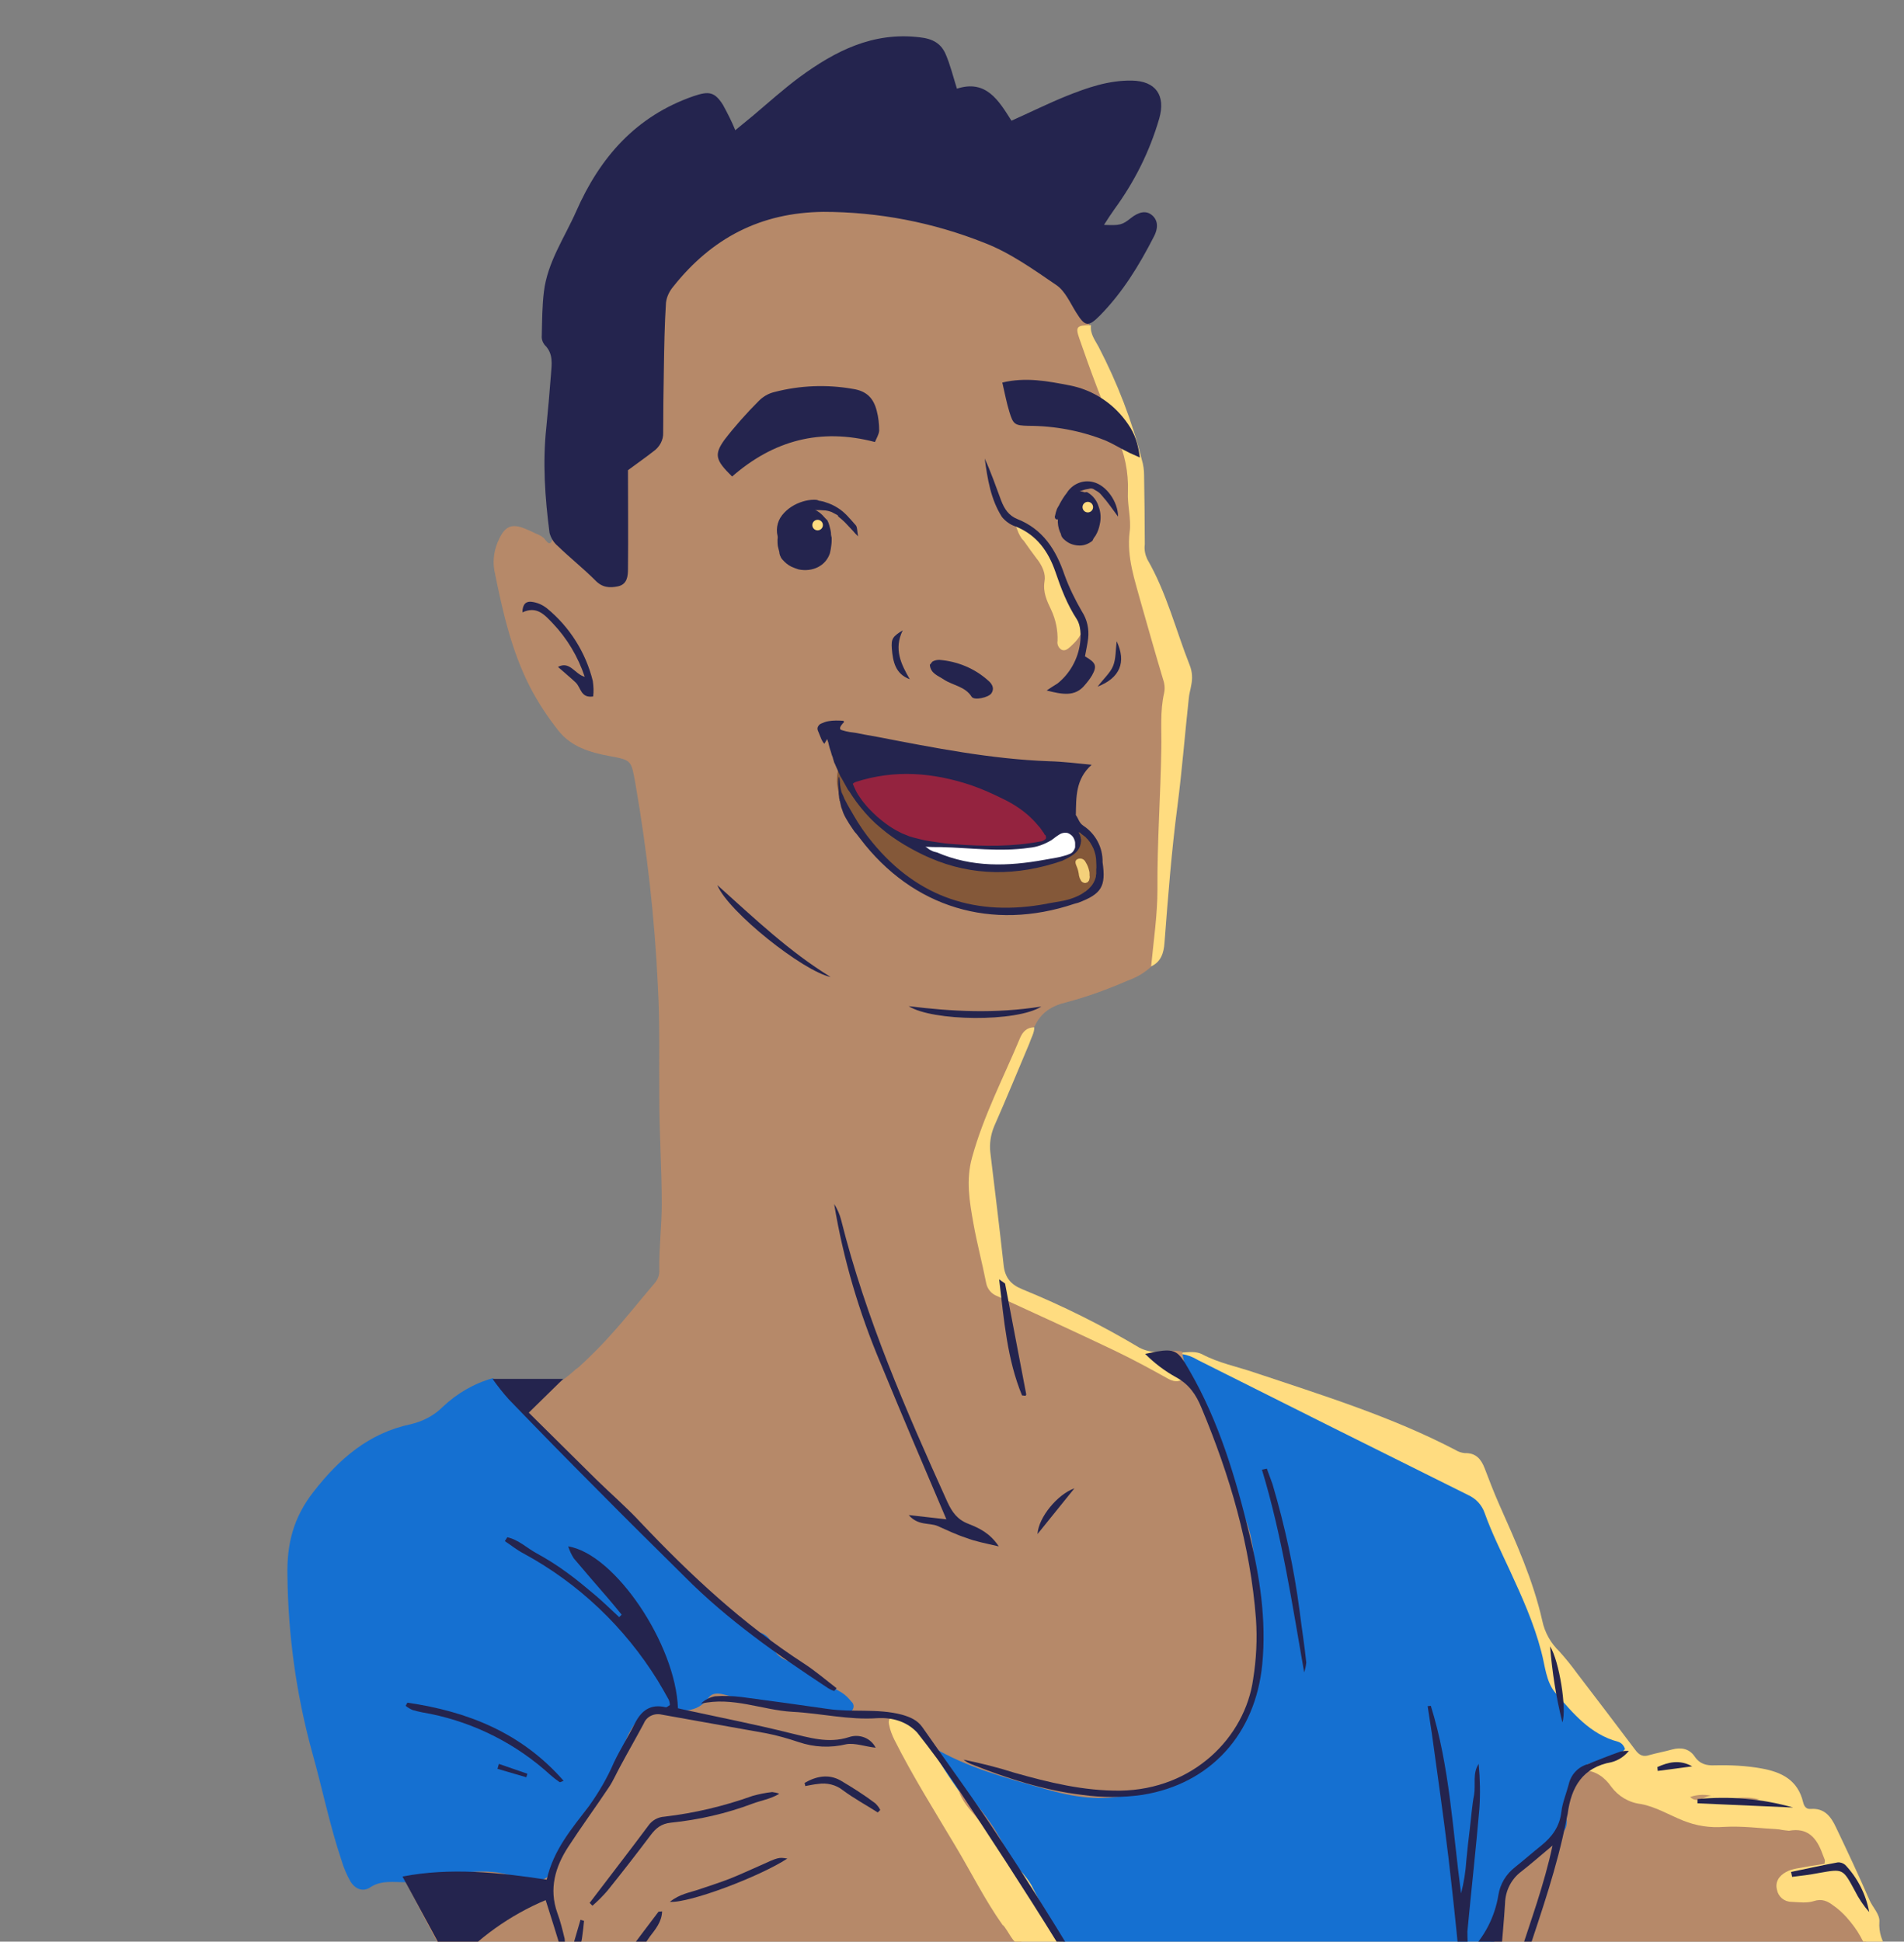 <?xml version="1.0" encoding="utf-8"?>
<!-- Generator: Adobe Illustrator 25.1.0, SVG Export Plug-In . SVG Version: 6.00 Build 0)  -->
<svg version="1.1" id="Capa_1" xmlns="http://www.w3.org/2000/svg" xmlns:xlink="http://www.w3.org/1999/xlink" x="0px" y="0px"
	 viewBox="0 0 541.2 551.7" style="enable-background:new 0 0 541.2 551.7;" xml:space="preserve">
<rect x="0" y="0" width="541.2" height="551.7" fill="#808080" stroke="none"/>
<style type="text/css">
	.st0{clip-path:url(#SVGID_2_);}
	.st1{fill:#B68969;}
	.st2{fill:#1570D1;}
	.st3{fill:#FFDC80;}
	.st4{fill:#C2926C;}
	.st5{fill:#C2976D;}
	.st6{fill:#C3986D;}
	.st7{fill:#C18C6A;}
	.st8{fill:#D1AA66;}
	.st9{fill:#24244E;}
	.st10{fill:#FDDA80;}
	.st11{fill:#845839;}
	.st12{fill:#94233F;}
	.st13{fill:#F4D07A;}
	.st14{fill:#FFFFFF;}
</style>
<g>
	<g id="ILUSTRACIONES_2">
		<g>
			<defs>
				<rect id="SVGID_1_" width="541.2" height="551.7"/>
			</defs>
			<clipPath id="SVGID_2_">
				<use xlink:href="#SVGID_1_"  style="overflow:visible;"/>
			</clipPath>
			<g class="st0">
				<path class="st1" d="M424.8,557.8l-1.4-0.2c0.2-1.2,0.3-2.5,0.3-3.8c0-1.1,0-2.2,0.1-3.3c0.2-2.5,0.4-5.1,0.5-7.6
					c0.5-7.6,3.5-12.9,9.5-16.5c6.4-3.8,10.9-8.1,10.2-16.4c-0.3-3.5,1-7.5,5.8-8c3.7-0.2,6.2,2,8.6,4.5c1.6,1.8,3.2,3.6,5.7,4.2
					c5.6,1.3,10.8,4,16.1,6c2.1,0.9,4.3,1.3,6.5,1.3c8.1-0.5,16.2,0.3,24.3,1.1c1.6,0,3.2,0.6,4.4,1.7c2.1,2.2,4.2,4.9,3.8,8
					c-0.5,3.3-4,2.3-6.3,3.1c-2.6,0.8-6.7,0.8-6.1,4.6s4.5,3,7.2,2.6c3.7-0.8,7.5,0.5,9.9,3.4c2.3,2.6,4.3,5.4,6.1,8.4
					c0.5,0.8,0.9,1.5,1.3,2.3c0.1,0.3,0.3,0.6,0.5,0.8c0.2,0.1,0.3,0.3,0.5,0.4c0.4,0.9,0.3,1.9-0.4,2.6c-1,0.7-2.2,1.1-3.5,1.1
					C494.1,561.1,459.2,561.5,424.8,557.8z"/>
				<path class="st1" d="M120.5,531.8c9.8-0.8,19.7-2.5,29.4,1c3,1.1,5.5-0.3,6.2-3.5c0.6-2.8,2.2-4.9,3.6-7.2
					c6.2-9.8,14.6-18.3,17.9-29.8c0.5-1.3,1.3-2.6,2.3-3.7c2.4-3.4,5.4-5.2,9.8-4.4c3.1,0.6,6.6,1.1,9.2-1.4c3.1-3,6.4-2.6,10.2-1.9
					c10.3,1.6,20.6,4.1,31,4.3c0.4-1-0.1-2.2-1-2.8c-7.7-6.2-16.8-10.3-24.2-17.1c-4.3-3.9-10-6.7-14.2-11.1l-3.1-3.1
					c-2-2-3.9-4-5.9-5.9l-5.9-5.9l-5.9-5.9l-5.9-5.8l-6-5.9l-5.9-5.9l-5.9-5.9c-2-2-3.9-4-5.9-6l-1.5-1.5c-0.4-0.3-0.7-0.8-0.8-1.3
					c-0.2-1,0.1-2.1,0.8-2.8c1-0.9,2.1-1.5,3.4-1.9c4.1-1.7,7.8-4,11.1-7c0.2-0.2,0.4-0.4,0.6-0.5c0.5-0.3,0.9-0.7,1.3-1.1
					c0.6-0.5,1.1-1,1.7-1.6c2.3-2.2,4.6-4.5,6.7-6.9c4.3-4.7,8.2-9.7,12.4-14.6c1-1.1,1.5-2.5,1.4-3.9c-0.1-6.2,0.7-12.4,0.7-18.7
					c0-10.1-0.7-20.1-0.7-30.2c-0.1-10.5,0.2-21.1-0.4-31.7c-0.9-19.3-3.1-38.6-6.4-57.6c-1.2-6.6-1-6.6-7.5-7.8
					c-5.4-1-10.7-2.6-14.3-7.1c-3.1-3.9-5.8-8-8.1-12.4c-5.4-10.5-7.9-21.9-10.2-33.3c-0.5-3,0-6.1,1.4-8.9c1.7-3.6,3.6-4.4,7.3-2.9
					c1,0.4,2.1,0.9,3.1,1.4c0.8,0.3,1.6,0.7,2.3,1.3c0.7,0.8,1.6,2.4,2.3,0.7c0.5-1.4,1-2.8,1.2-4.3c0.5-2.9,0.9-5.9,1-8.8
					c0.8-12.7,0.3-25.5,2.6-38s7.6-25.1,17.7-32.8c3.6-2.6,7.5-4.8,11.6-6.6c4.3-2,8.8-3.7,13.3-5.2c1.9-0.7,3.8-1.3,5.8-1.8
					c1.7-0.5,3.6-1.3,5.4-1.3c0.6,0.1,1.2,0.1,1.9,0c4.9-0.8,9.8-1.2,14.7-1.4c10-0.1,20,1,29.8,3.2c9.5,2.1,19.1,5,27,10.7
					c3.8,2.8,7.1,6,10.1,9.7c2.3,2.8,4.4,5.7,6.4,8.7c1,1.5,2,3,3,4.6c0.3,0.5,1.3,1.6,1.2,2.2s-0.8,1.1-1,1.6
					c-0.6,1.7,0.3,3.5,0.9,5c3,8.1,5.8,16.3,9.4,24.2c2.3,5.5,3.5,11.3,3.4,17.2c0.1,8.7-0.5,17.6,2.3,26.1c2.3,7,4.1,14.1,6.3,21.1
					c1.1,2.9,1.6,5.9,1.6,8.9c-0.8,17.7-1.4,35.4-1.9,53.2c-0.2,8.2,0.2,16.7-3.1,24.6c-2,1.9-4.3,3.3-6.9,4.2
					c-5.7,2.5-11.5,4.6-17.5,6.2c-4.2,1-7.2,2.9-9,6.8c-1.2,1-2.2,2.3-2.9,3.8c-4.6,10.2-9.8,20.1-12.8,31c-0.9,3.4-2.4,6.7-2,10.3
					c1.1,8.7,2.7,17.4,4.9,25.9c0.4,2.1,1.8,3.8,3.8,4.6c15.3,6.9,30.4,14.1,45.2,22c2.1,1.1,4.6,1.4,6.9,0.8c0.5,0,1,0.2,1.4,0.5
					c1.7,1.4,2.3,3.4,3,5.3c3.7,9.5,7,19.2,10.8,28.7c1.9,4.8,4,9.4,4.7,14.5c1.4,10.8,2.6,21.5,2.2,32.4c-0.3,11-3.8,21.2-12.4,28
					c-11.3,9-24.8,13.9-39.3,12c-15.2-2.1-29.9-6.5-43.3-14.4c-1.5-1.2-2.5-2.9-3.6-4.4c-1.4-1.8-3.2-4.1-5.4-2.5
					c-1.9,1.3,0.2,3.4,1,5.1c5.1,10.9,12.3,20.6,17.9,31.2c0.1,0.2,0.1,0.3,0.2,0.4c2.5,4.7,5.2,9.2,8.1,13.8
					c1.4,2.2,2.9,4.4,4.4,6.6c0.8,1.1,1.5,2.2,2.3,3.2c0.6,0.8,1.4,1.5,2,2.3c0.7,1.1,1.7,2.1,2.8,2.8c0.6,0.3,1.2,0.7,1.7,1
					c1.2,0.8,2.3,1.6,3.4,2.5c1.1,0.7,1.9,1.8,2.4,3c0.5,1.3-0.1,2.7-1.3,3.3c-0.6,0.1-1.1,0.2-1.7,0.1c-1.4-0.2-2.8-0.3-4.1-0.4
					c-1-0.1-1.8,0.2-2.8,0.2c-2.8-0.1-5.6-0.3-8.5-0.5c-5.6-0.3-11.3-0.6-16.9-0.8c-11.3-0.4-22.6-0.7-33.9-0.8
					c-11.3-0.1-22.6-0.2-33.9-0.1s-22.6,0.2-33.9,0.3c-3,0-6,0.1-9,0.1c-5.2,0.1-10.4,0.2-15.6-0.2c-3.9-0.2-8.4-0.3-11.2-3.4
					c-0.9-1.1-1.6-2.4-2.1-3.7c-3.9-7-7.6-14.2-11.3-21.3C115.8,531.7,118.6,532,120.5,531.8z"/>
				<path class="st2" d="M115.4,534.8c1.1-1.2,2.7-1.8,4.3-1.8c8.4,0,16.8-2.6,25.2-0.2c1.7,0.5,3.4,0.9,5,1.4
					c3.7,1,7.1-0.6,7.5-4.4c0.3-2.6,1.7-4.3,2.9-6.3c3.5-6.3,8.6-11.5,12.4-17.5c2.1-3.6,3.8-7.4,5.1-11.3c0.9-2.4,2.3-4.6,3.9-6.5
					c1.7-2.4,4.7-3.5,7.5-2.8c4.2,0.8,8.9,1.6,12.2-3c0.9-1.3,2.6-1.4,4.4-0.9c8.9,2.5,18.2,2.6,27.1,4.9c2.3,0.6,4.9-0.8,7.3,0.7
					c0.9,0.5,1.7-0.6,2.2-1.4c0.4-0.7,0.3-1.6-0.4-2.2c-0.8-1-1.7-1.9-2.8-2.6c-3.7-2.1-7.6-4.1-10.4-7.6c-0.8-0.9-2-0.8-3.1-1
					c-2.8-0.4-5.1-1.5-6-4.6c-0.5-1.9-2-3.4-3.9-3.9c-5-1.3-8.6-4.7-12.1-8.2c-12.9-12.8-25.8-25.7-38.6-38.6
					c-2.2-2.3-4.6-4.4-7.2-6.3c-3.1-2.2-5.2-5.6-7.6-8.5c-3.1-3.8-7-6.9-10.2-10.6c-5.4,1.5-10.3,4.4-14.3,8.2
					c-2.5,2.5-5.7,4.1-9.1,4.9c-11.8,2.5-20.2,9.7-27.6,19.2c-5.7,7.3-7.6,14.8-7.4,23.8c0.2,16.9,2.5,33.7,7,50.1
					c2.9,10.3,5,20.8,8.4,30.9c0.6,2,1.4,3.9,2.4,5.7c1.3,2.3,3.6,3.3,5.7,1.9C108.5,534.1,112,534.9,115.4,534.8z"/>
				<path class="st3" d="M450.1,503c3.5,0.1,6.1,2.1,7.9,4.7c2,2.7,5,4.5,8.4,4.9c4.3,0.8,8,3.1,12,4.7c3.7,1.5,7.6,2.1,11.6,1.8
					c5.2-0.3,10.4,0.4,15.7,0.7c0.9,0.2,1.9,0.3,2.8,0.4c5.4-1,7.9,2.1,9.5,6.5c0.2,0.6,0.5,1.2,0.7,1.8c0,0.4,0,0.7-0.1,1.1
					c-2.6,0.4-5.2,0.8-7.8,1.3c-1.1,0.2-2.2,0.5-3.1,1c-2,1.1-3.2,2.8-2.6,5.1c0.4,2,2.1,3.4,4.2,3.4c2.1,0.1,4.3,0.4,6.2-0.2
					c2.4-0.8,4,0,5.7,1.3c1.3,0.9,2.5,2,3.6,3.2c1.5,1.7,2.9,3.5,4,5.5c0.3,0.5,0.5,1,0.8,1.5c0.2,0.2,0.3,0.5,0.3,0.8
					c0,0.2,0,0.5,0,0.7c0.2,1,0.9,1.9,1.8,2.4c1.2,0.5,2.4,0.7,3.7,0.6c0.4,0,0.8-0.1,1.1-0.3c0.6-0.5,0.7-1.3,0.2-1.8c0,0,0,0,0,0
					c-1.8-2.3-2.7-5.1-2.5-8c0.2-2.2-2-4.2-2.9-6.4c-3-6.9-6.2-13.7-9.4-20.4c-1.4-3-3.2-5.6-7.2-5.3c-1.3,0.1-1.9-0.7-2.2-2
					c-1.5-6.2-6.1-8.5-11.8-9.5c-4.4-0.8-8.9-1-13.3-0.9c-2.3,0.1-4.2-0.3-5.7-2.5s-3.8-2.7-6.4-2c-2.1,0.6-4.4,1-6.5,1.6
					c-1.8,0.6-2.9,0-4-1.5c-5.5-7.3-11-14.5-16.5-21.7c-1.6-2.2-3.3-4.3-5.1-6.3c-2.4-2.3-4.1-5.3-4.8-8.6
					c-2.6-11.6-7.5-22.4-12.3-33.2c-1.5-3.4-2.8-6.8-4.1-10.2c-1-2.6-2.5-4.4-5.6-4.3c-1-0.1-1.9-0.4-2.7-0.9
					c-18.2-9.5-37.7-15.5-57.1-22c-5-1.7-10.2-2.7-14.9-5.2c-1.8-0.9-3.7-0.6-5.6-0.5c-0.3,0.4-0.3,0.9,0,1.3
					c25.5,12.9,51,25.7,76.6,38.3c4.5,2,8.1,5.7,9.9,10.3c6.1,14.2,12.6,28.2,16.8,43.2c2.4,8.5,10,13.3,17.3,17.8
					c0.9,0.6,2.2,0.5,2.9,2c-1.4,2.2-4.1,1.9-6.2,2.7C451.8,500.2,449.1,499.9,450.1,503z"/>
				<path class="st3" d="M310.1,92.4c-4,0-4.5,0.4-3.3,3.8c3.2,9.3,6.7,18.6,10.6,27.7c2.3,4.9,3.4,10.3,3.2,15.8
					c-0.2,3.8,1,7.8,0.5,11.4c-0.9,7.3,1.5,13.8,3.3,20.5c2,7,4,14.1,6.1,21.1c0.5,1.4,0.7,2.8,0.4,4.2c-1.2,5.2-0.7,10.5-0.8,15.7
					c-0.2,13.4-1.2,26.8-1.1,40.1c0,7.3-1.1,14.6-1.8,21.9c2.8-1.3,3.6-3.8,3.8-6.7c1-13,2-26.1,3.7-39c1.3-10.1,2.1-20.3,3.2-30.4
					c0.1-1.3,0.5-2.5,0.7-3.8c0.4-1.9,0.3-3.8-0.4-5.6c-4-10.1-6.6-20.7-12.1-30.2c-0.6-1.3-0.9-2.7-0.7-4.2
					c0-6.6-0.1-13.1-0.2-19.7c0-1.4-0.2-2.9-0.6-4.2c-2.8-11.2-7-22-12.3-32.2C311.3,96.7,309.8,94.9,310.1,92.4z"/>
				<path class="st3" d="M294,291.9c-2.1,0-3.3,1.3-4,2.9c-4.7,11.3-10.4,22.1-13.7,34.1c-1.8,6.5-0.7,12.6,0.4,18.8
					c1,5.6,2.5,11.2,3.6,16.8c0.3,1.7,1.5,3.2,3.2,3.8c11.1,5.1,22.3,10.2,33.4,15.5c5.2,2.5,10.2,5.2,15.2,8
					c2.1,1.1,3.6,0.9,4.9-0.9c0.5-0.5,0.6-1.2,0.4-1.8c-0.2-0.4-0.5-0.7-0.8-1c-2.2-1.7-4.7-3-7.3-3.9c-1.9,0-3.8-0.4-5.5-1.3
					c-10.7-6.4-21.8-11.9-33.3-16.6c-3.2-1.3-4.8-3.3-5.2-6.6c-1.2-10.8-2.5-21.5-3.8-32.2c-0.3-2.5,0.1-5.1,1.1-7.5
					c3.4-7.7,6.6-15.5,9.9-23.3C293.1,294.9,294,293.5,294,291.9z"/>
				<path class="st4" d="M329.3,384c2.4,2,4.7,3.9,7.7,4.9c1.3-1.7,0-2.8-0.9-4.1L336,384C333.8,383.7,331.5,383.7,329.3,384z"/>
				<path class="st2" d="M336.1,384.8c0.3,1.4,0.6,2.7,0.9,4.1v-0.1c0.7,0.5,0.4,1.4,1,1.9c2.7,5.1,4.4,10.6,6.4,16
					c3.1,8.4,6.2,16.8,9.6,25c2.1,5,2.5,10.6,2.9,15.9c0.4,5.5,1.2,11.1,1.3,16.7c0,6.7-0.7,13.4-2.2,19.9c-0.3,1.1-0.7,2.1-1.2,3.1
					c-0.2,0.4-0.6,0.7-0.8,1.2c-6.6,13.5-19.2,17.8-32.4,21.3c-8.5,2.2-16.8,0.8-25-1.6c-10.9-3.1-21.9-6-31.7-11.9
					c0,5.7,4,9.2,7.2,13.2c6.6,4.2,9.5,11.2,13.3,17.5c5.4,6.8,9.6,14.5,14,21.9c1.2,1.7,2.1,3.6,2.9,5.6c0.3,1.4,1,2.7,1.9,3.8
					c3.2,3.4,8.2,5.4,12.6,6.5c5.7,1.4,11.6,1.6,17.4,1.7c29.4,0.7,59.1,1.2,87.8-5.3c1-0.2,2.6-0.9,2.7-2.1c0-0.3-0.1-0.5-0.2-0.7
					c-0.1-0.9-0.1-1.9,0-2.8c0.1-3.7,0.6-7.4,1.4-11c0.2-0.9,0.3-1.9,0.2-2.8c-0.6-4.8,1.3-8.3,4.9-11.3c2.4-2.1,4.9-4,7.7-5.6
					c1.6-1,3.2-2.1,4.6-3.4c1.7-1.1,2.4-3.1,1.9-5.1c-0.8-3.3,0.3-6.2,0.8-9.3c0.4-2.5,1.8-3.5,4.1-3.9c0.4-2.8,3.1-2.2,4.6-2.4
					c2.8-0.3,5.4-1.7,7.2-3.8c-0.3-1-1-1.8-2-2.1c-7.9-2.1-12.8-8.1-17.8-13.9c-2.7-3.2-2.9-7.7-4-11.7c-2.1-8.1-5.5-15.6-9-23.2
					c-2.5-5.4-5.1-10.6-7.1-16.2c-0.8-2.3-2.5-4.1-4.7-5.1c-25.6-12.7-51.2-25.5-76.7-38.3C339.1,385.6,337.6,385,336.1,384.8z"/>
				<path class="st3" d="M272.5,508.8c-2.8-4-5.6-8-7.6-12.5c-1.1-1.4-2.1-2.8-3-4.3c-1.5-3-4.2-3.6-7-4.2c-1.6-0.3-2.6,0.6-2.2,2.2
					c0.3,1.6,0.9,3.1,1.6,4.5c5.2,10.3,11.3,20,17.2,29.9c4.5,7.5,8.4,15.4,13.5,22.6c0.4,0,2.1,3,2.4,3.4c0.6,0.9,1.4,1.8,2.2,2.5
					c1.8,1.5,2.7,3.5,3.8,5.5c0.2,0.5,0.6,0.9,1,1.3c0.4,0.2,0.8,0.4,1.2,0.4c3.1,0.6,6.4,0.7,9.6,0.4c0.7,0,1.4-0.3,2-0.7
					c0.4-0.4,0.5-1.1,0.1-1.6c-0.2-0.2-0.4-0.2-0.6-0.3c-0.5-0.5-1-1-1.3-1.6c-4.5-6.4-8.4-13.1-11.9-20c-1.9-3.8-5.4-6.3-7.4-9.9
					C281.6,520.4,277.8,514,272.5,508.8z"/>
				<path class="st4" d="M337.9,390.8c0.1-0.8-0.3-1.6-1-1.9c0,0.6,0,1.3,0.1,1.9H337.9z"/>
				<path class="st5" d="M487.4,510.5c-2.3-0.7-4.7-0.7-7,0.1C482.9,513,485,509.4,487.4,510.5z"/>
				<path class="st6" d="M500.1,511.3c-2.5-0.7-5.2-0.7-7.8-0.1C494.9,511.8,497.5,511.9,500.1,511.3z"/>
				<path class="st7" d="M272.5,508.8c1,3,3,5.2,5,7.5c2.8,3.4,5.2,7.2,8.7,10c-2.5-5.9-6.4-10.9-10.4-15.8
					C275.1,509.4,273.8,508.8,272.5,508.8z"/>
				<polygon class="st8" points="301,236.9 301.1,236.6 300.9,236.6 				"/>
				<path class="st9" d="M178.5,133.6c2.7-2,5-3.6,7.3-5.4c1.7-1.2,2.8-3.2,2.7-5.3c0-6.1,0.1-12.1,0.2-18.2
					c0.1-6.2,0.2-12.5,0.6-18.7c0.2-1.7,1-3.3,2.1-4.6c10.9-13.7,24.7-21,42.6-21.2c15.7,0,31.2,3,45.8,8.8
					c7.3,2.8,14,7.6,20.6,12.1c2.4,1.7,3.8,5,5.5,7.7c2.5,4,3.4,4.2,6.7,0.9c6.5-6.6,11.2-14.3,15.4-22.5c1.4-2.7,1-4.8-0.6-6.1
					s-3.6-1-6,0.9s-3,2.1-7.6,1.9c1.1-1.7,2-3.1,3-4.5c5.7-7.8,10-16.4,12.7-25.7c1.9-6.6-1-10.7-7.8-10.8c-6.6-0.1-12.6,2-18.6,4.4
					c-5.2,2.1-10.2,4.6-15.6,7c-3.6-5.7-7.2-11.8-15.5-9.1c-1.1-3.5-1.9-6.8-3.2-9.8s-3.6-4.4-7.4-4.8c-13.3-1.6-24,3.9-34.1,11.3
					c-4.6,3.4-8.9,7.3-13.3,11c-1.6,1.3-3.2,2.6-5,4.1c-1-2.5-2.2-4.8-3.5-7.2c-2.4-3.8-4.1-3.9-8.3-2.5
					C180.7,33,170.5,44.8,163.8,60c-3.3,7.5-8.2,14.5-9.2,22.9c-0.5,4.1-0.5,8.2-0.6,12.4c-0.1,1,0.2,1.9,0.8,2.7
					c2.6,2.5,2,5.6,1.8,8.5c-0.4,5-0.8,9.9-1.3,14.8c-1.1,10.1-0.4,20.1,0.9,30.1c0.4,1.5,1.2,2.8,2.4,3.8c3.4,3.3,7.2,6.3,10.6,9.7
					c2,2.1,4.1,2.2,6.5,1.7c2.6-0.6,2.8-2.9,2.8-5C178.6,152.4,178.5,143.1,178.5,133.6z"/>
				<path class="st9" d="M248.9,496.6c-1.4-2.8-4.7-4-7.6-3c-5.9,1.9-11.3,0.1-16.9-1.2c-9.6-2.4-19.3-4.3-29-6.4
					c-0.9-0.2-1.8-0.4-2.7-0.6c-0.6-18.1-17.9-43.9-31.2-46c0.4,1.2,0.9,2.3,1.6,3.4c3.2,3.8,6.4,7.5,9.7,11.3
					c1.3,1.5,2.6,3.1,3.9,4.7l-0.7,0.7c-2.3-2.1-4.6-4.4-7-6.4s-5.1-4.3-7.9-6.3c-2.7-2-5.6-3.8-8.5-5.4c-2.8-1.5-5.2-3.9-8.4-4.6
					l-0.7,1.1c1.8,1.2,3.4,2.5,5.3,3.5c15.7,8.5,28.8,21,38.2,36.2c1.1,1.8,2.1,3.6,3.1,5.4c0.2,0.5,0.3,1,0.3,1.5
					c-0.4,0.2-0.9,0.7-1.2,0.6c-4.3-1-6.9,0.9-8.8,4.7s-4.1,7.2-5.9,11c-1.9,4.4-4.3,8.5-7.1,12.4c-4.8,6.3-10.1,12.4-12,20.9
					c-13.8-2.1-27.4-3.5-41-0.9l14,25.8c7.4-8.3,16.5-14.8,26.7-19.1c1.6,5,3,9.5,4.4,14.1l1-0.2c0.1-1,0.1-1.9,0-2.9
					c-0.6-2.5-1.2-5-2.1-7.4c-2.4-6.8-0.6-13,3.1-18.7s7.8-11.3,11.6-17c1.2-1.8,2.1-3.9,3.2-5.9c2.2-4.1,4.5-8.1,6.7-12.2
					c0.8-2,3-3,5.1-2.5c9.9,1.8,19.8,3.5,29.7,5.3c3.1,0.6,6.2,1.5,9.2,2.5c4.4,1.5,9.1,1.7,13.6,0.6
					C243.1,495.2,246,496.3,248.9,496.6z"/>
				<path class="st9" d="M325.5,384.7c2.6,2.6,5.6,4.9,8.9,6.7c3.6,2,5.6,4.9,7.1,8.6c8.1,19.3,13.9,39.1,15.5,60
					c0.4,5.7,0.1,11.5-0.8,17.1c-2.3,16.5-17,31.4-37.8,31.7c-10.4,0.1-20.2-2.3-30.1-5.1c-4.7-1.5-9.5-2.7-14.4-3.7
					c0.6,0.5,1.3,0.9,2,1.2c10.3,4.1,20.8,7.5,31.7,8.8c5.7,0.8,11.5,0.8,17.1,0c19.4-3.1,32.2-17.3,34.1-37.2
					c1.2-12.5-0.7-24.9-3.7-37c-3.9-16-8.6-31.8-16.9-46.2C334.5,383.1,334,382.9,325.5,384.7z"/>
				<path class="st9" d="M237.8,479.7c-3-2.3-5.9-4.8-9.1-6.9c-17.5-11.3-32.5-25.3-46.7-40.3c-3.9-4.2-8.3-8-12.4-12
					c-6.2-6.1-12.4-12.3-19.3-19.1l9.8-9.6h-20.1c1.4,2,2.9,3.9,4.6,5.8c8.3,8.6,16.7,17.2,25.2,25.7c8.2,8.3,16.5,16.5,24.8,24.7
					c12.2,12.3,26.4,22.2,40.8,31.7c0.5,0.3,1.1,0.6,1.7,0.8L237.8,479.7z"/>
				<path class="st9" d="M283.9,439.4c-2.5-3.8-5.6-5.2-8.6-6.4c-3.2-1.2-4.7-3.4-6-6.2c-11.8-26.1-23.2-52.2-30.2-80.1
					c-0.4-1.6-1.1-3.2-2-4.6c2.6,15.7,7.1,30.9,13.3,45.5c6,14.6,12.2,29.1,18.6,44.1l-10.7-1.2c2.7,3.1,5.8,2.1,8.2,3.1
					c2.7,1.2,5.4,2.5,8.2,3.4C277.3,438,280,438.5,283.9,439.4z"/>
				<path class="st9" d="M168.4,541.5c1.5-1.3,2.9-2.7,4.2-4.2c4.2-5.2,8.3-10.5,12.3-15.8c1.5-2,3-3.3,5.8-3.6
					c7.9-0.8,15.8-2.6,23.2-5.4c2.4-0.9,5.1-1.3,7.6-2.8c-0.6-0.3-1.3-0.4-2-0.5c-1.9,0.2-3.8,0.6-5.6,1.1
					c-8.1,2.9-16.5,4.9-25.1,5.9c-1.7,0.1-3.4,1-4.4,2.4c-5.5,7.4-11.2,14.7-16.8,22.1L168.4,541.5z"/>
				<path class="st9" d="M358.7,417.6c5.7,18.8,8.6,38.2,12,57.6c0.3-0.9,0.5-1.8,0.6-2.8c-0.5-4.9-1.3-9.8-1.9-14.7
					c-1.6-12.2-4.2-24.2-7.7-36c-0.5-1.5-1.1-2.9-1.6-4.4L358.7,417.6z"/>
				<path class="st9" d="M148.5,174c4.1-1.9,6.3,0.7,8.6,3.1c4.1,4.3,7.2,9.5,9.1,15.2c-2.8-0.7-4.2-4.6-7.6-2.8
					c1.8,1.6,3.4,2.9,5,4.4s1.4,4.5,5,4c0.2-1.5,0.1-2.9-0.1-4.4c-2-8.1-6.6-15.4-13.1-20.7c-1.3-1-2.7-1.6-4.3-1.8
					C149.6,170.8,148.5,171.6,148.5,174z"/>
				<path class="st9" d="M160.2,506c-12-13.7-27.3-19.7-44.4-22.2l-0.5,0.9c0.6,0.5,1.3,0.9,2,1.2c1.7,0.5,3.4,0.8,5.1,1.1
					c12.7,2.6,24.5,8.6,34.1,17.4c0.8,0.7,1.7,1.4,2.6,2C159.3,506.4,159.5,506.3,160.2,506z"/>
				<path class="st9" d="M236.1,277.6c-11.6-7.1-21.4-16.4-32.2-26.1C206.9,259,228.3,276,236.1,277.6z"/>
				<path class="st9" d="M190.4,540.4c5.6,0.4,25.6-7.2,33.4-12.3c-2.5-0.4-2.5-0.4-8,2.1c-2.8,1.2-5.5,2.5-8.3,3.6s-5.7,2-8.6,3
					S193.3,538.1,190.4,540.4z"/>
				<path class="st9" d="M296,286c-13.3,2.1-25.5,1.4-37.7-0.1C265,290.2,289,290.5,296,286z"/>
				<path class="st9" d="M284,363.5c1.4,11.8,2.3,22.8,6.5,33c0.7,0.1,0.9,0.1,1,0.1c0.1-0.1,0.2-0.3,0.2-0.4c-2-10.5-4-20.9-6-31.4
					C285.7,364.6,285.3,364.5,284,363.5z"/>
				<path class="st9" d="M509.4,533.3c2.5-0.3,5.1-0.6,7.6-1.1c6.9-1.2,6.8-1.3,10.2,5c1.1,2.2,2.5,4.3,4.1,6.1
					c-0.9-5-3.3-9.7-6.8-13.4c-0.6-0.5-1.4-0.8-2.2-0.7c-4.4,0.8-8.8,1.8-13.2,2.7L509.4,533.3z"/>
				<path class="st9" d="M161.8,558.9c0.4,0.1,0.7,0,1-0.3c0.4-0.4,0.6-0.8,0.7-1.3c0.3-1.2,0.6-2.4,1-3.6c0.2-0.3,0.3-0.7,0.5-1
					c0.2-0.8,0.4-1.6,0.5-2.5c0.2-1.5,0.4-3,0.5-4.4l-1-0.3l-2.1,7.2c-0.3,1.2-0.6,2.4-1,3.6c-0.1,0.4-0.4,0.6-0.6,1
					s-0.2,1.2,0.1,1.5C161.5,558.9,161.6,558.9,161.8,558.9z"/>
				<path class="st9" d="M482.5,512.4l27.2,1.2c-8.8-2.5-18.1-3.3-27.2-2.4L482.5,512.4z"/>
				<path class="st9" d="M228.9,507.5c1.2-0.2,2.4-0.5,3.6-0.6c2.5-0.4,5.1,0.2,7.1,1.8c3.1,2.3,6.6,4.2,9.9,6.3l0.7-0.7
					c-0.3-0.7-0.8-1.3-1.4-1.9c-3.2-2.4-6.5-4.5-9.9-6.5c-3.4-1.9-6.9-1.2-10.2,0.7L228.9,507.5z"/>
				<path class="st9" d="M440.6,467.8c0.6,7.3,1.7,14.5,3.5,21.6C445.4,485.7,443.2,471.9,440.6,467.8z"/>
				<path class="st9" d="M294.9,435.9l10.5-13C300.6,424.6,295.2,431.1,294.9,435.9z"/>
				<path class="st9" d="M481,501.9c-3.6-2-6.8-1.2-9.9,0.2l0.1,1.1L481,501.9z"/>
				<path class="st9" d="M141.4,502.6l8.2,2.4l0.3-1l-8.1-2.8L141.4,502.6z"/>
				<path class="st9" d="M180.6,555.8h-2.9c3.1-4.2,6.3-8.4,9.4-12.5c0.1-0.2,0.5-0.1,1.1-0.2c-0.1,3-1.9,5.1-3.5,7.2
					C183.5,552.1,182.1,553.9,180.6,555.8z"/>
				<path class="st9" d="M302.9,555.8c-0.8-1.2-1.5-2.3-2.2-3.5c-9.4-15.2-19.2-30.2-29.1-45.1c-3.4-5.1-7.1-10.1-10.9-14.9
					c-1.4-1.5-3.1-2.6-5.1-3.3c-2-0.7-4.1-0.9-6.1-0.8c-8.2,0.6-16.2-1.4-24.3-1.8c-8.6-0.5-17-4.4-26-2.3c1.1-1.1,2.5-1.8,4-2.1
					c2.5-0.2,5.1-0.1,7.6,0.2c8.2,1.1,16.4,2.2,24.6,3.4c6.9,1,14-0.2,20.9,1.6c2.5,0.7,4.5,1.6,5.9,3.6
					c7.3,10.5,14.9,20.8,21.9,31.5c7.3,11,14.3,22.2,21.1,33.4L302.9,555.8z"/>
				<path class="st9" d="M458.1,500.7c-8.3,1.5-11.5,7.1-12.5,14.7c-0.1,0.6-0.3,1.2-0.4,1.9c-2.6,13.2-7,25.8-11.2,38.5h-2.1
					c3.2-10.1,7-20.2,9.4-31.4c-3.6,3-6.2,5.3-8.9,7.4c-2.8,2.1-4.5,5.4-4.6,9c-0.3,5-0.8,10-1.2,15h-11.9c-0.9-9.4-1.9-18.7-3-28.1
					c-1.4-11.7-3.1-23.4-4.7-35.1c-0.4-2.6-0.8-5.2-1.2-7.8l0.9-0.1c5.4,17.3,6.2,35.4,8.6,53.3c0.8-3.1,1.3-6.2,1.5-9.4
					c0.3-3,0.6-6,1-9.1c0.4-3.2,0.6-6.4,1.2-9.5c0.5-2.9-0.5-6.1,1.3-8.8c0.4,4.3,0.5,8.5,0.2,12.8c-1,11.6-2.3,23.2-3.4,34.8
					c0,2,0.1,4.1,0.3,6.1c4.5-4.4,7.5-10.2,8.5-16.4c0.5-3.2,2.2-6,4.8-8c2.5-2,4.9-4.1,7.4-6.1c3.1-2.5,5.2-5.4,5.7-9.5
					c0.3-2.7,1.4-5.2,2.1-7.9c0.6-2.7,2.6-4.9,5.3-5.7c3.1-1.2,6.2-2.5,9.4-3.6c0.8-0.2,1.6-0.2,2.4-0.2
					C461.7,499.1,460,500.2,458.1,500.7z"/>
				<path class="st10" d="M289.5,151.4l0.2,0.4c0.2,0.4,0.4,0.8,0.7,1.2c0.2,0.3,0.5,0.5,0.7,0.8c1.2,1.7,2.4,3.4,3.7,5.1l0.1,0.1
					c1.4,1.9,2.4,4.1,2,6.2c-0.5,3.1,0.7,5.6,1.9,8.1c1.3,2.8,1.9,5.8,1.8,8.8c-0.2,1,0.3,2,1.1,2.5c1,0.5,1.8-0.2,2.5-0.8
					c3.1-2.8,5.2-5.8,2.3-10.5c-0.3-0.5-0.6-1-0.9-1.5c-0.1-0.2-0.2-0.3-0.3-0.4c-0.1-0.2-0.3-0.4-0.4-0.6l-0.8-1.3
					c-0.5-0.8-1-1.7-1.4-2.6c-0.8-1.5-1.5-3.1-2-4.7c-0.3-1-0.6-2-1-3c-0.4-0.8-0.9-1.5-1.5-2.2c-1.9-2.5-4-4.8-6.3-7
					c-0.8-0.8-1.6-1.5-2.6-2c-0.1-0.1-0.3-0.1-0.4-0.1c-0.4,0-0.5,0.7-0.4,1.1C289,150,289.2,150.7,289.5,151.4z"/>
				<path class="st9" d="M297.5,196.2c4.4,1.1,8.1,1.9,10.9-1.6c0.7-0.8,1.4-1.7,2-2.7c1.5-2.7,1.1-3.6-2-5.4
					c0.3-1.7,0.7-3.4,0.9-5.1c0.3-2.7-0.3-5.4-1.8-7.7c-1.9-3.3-3.6-6.7-4.9-10.3c-2.4-7.1-6.1-13-13.4-15.9c-2.5-1-3.7-2.9-4.6-5.2
					c-1.5-4-2.9-8.1-4.7-12c0.8,5.8,1.7,11.6,4.9,16.6c1,1.2,2.3,2.2,3.9,2.7c6,2.4,9.3,7.1,11.3,12.9c1.6,4.7,3.3,9.2,6.1,13.5
					c1.1,1.7,1.2,4.6,0.9,6.8c-0.6,4.5-2.9,8.6-6.4,11.4C299.5,194.9,298.5,195.5,297.5,196.2z"/>
				<path class="st9" d="M264.3,188.9c0.2,2.5,2.4,3.1,4,4.2c2.6,1.7,6,1.9,7.9,4.9c0.7,1.1,4.8,0.2,5.6-1c1-1.5,0.1-2.8-1-3.7
					c-3.8-3.4-8.7-5.4-13.8-5.8c-0.6,0-1.2,0.1-1.8,0.4C264.9,188,264.7,188.5,264.3,188.9z"/>
				<path class="st9" d="M258.6,193c-2.5-4.3-4.6-8.6-2-13.9c-2.9,1.8-3.3,2.4-3.1,5.2C253.8,188,254.5,191.5,258.6,193z"/>
				<path class="st9" d="M312,195.1c6.4-2.5,8.2-7,5.4-12.9c-0.3,2.6-0.2,5-1,7S313.8,192.7,312,195.1z"/>
				<path class="st9" d="M208.1,135.4c11.7-10.2,25-13.9,40.6-9.8c0.4-1,1.1-2.1,1.2-3.2c0-1.9-0.2-3.8-0.7-5.7
					c-0.9-3.5-2.8-5.6-6.8-6.2c-7.4-1.3-15-1-22.3,0.9c-1.7,0.4-3.2,1.3-4.4,2.5c-3.5,3.5-6.8,7.2-9.8,11.1
					C202.9,129.2,203.4,130.8,208.1,135.4z"/>
				<path class="st9" d="M324,130c-0.5-3.8-1.4-6.7-3.3-9.4c-3.9-5.8-9.9-9.8-16.7-11.1c-6.2-1.2-12.4-2.4-19.1-0.8
					c0.7,3,1.2,5.7,2,8.3c1.1,3.6,1.5,3.9,5.4,4c7.5,0,15,1.4,22,4.2c2.3,1,4.5,2.4,6.8,3.5C321.7,129,322.5,129.3,324,130z"/>
				<path class="st11" d="M276.1,257.8c9.8,2.1,19.5,1,29-2.3c1-0.3,2-0.7,3-1.1c1-0.5,1.9-1.2,2.6-2c0.4-0.4,0.7-0.8,0.9-1.3
					c0.1-0.2,0.2-0.5,0.3-0.7c0.1-0.2,0.2-0.5,0.2-0.7c0-0.1,0-0.2,0-0.3c0-0.3,0-0.6,0-0.9c0.1-1.3,0.1-2.7,0-4
					c-0.1-1.3-0.4-2.6-0.9-3.8c-0.3-0.6-0.6-1.2-1-1.7c-0.2-0.3-0.5-0.6-0.7-0.9c-0.1-0.1-0.2-0.2-0.4-0.4c0,0,0-0.1,0-0.1
					c0,0-0.1-0.1-0.1-0.1l-0.3-0.3c-0.6-0.6-1.4-1-2.2-1.2l-0.4-0.1c0,0-0.1,0-0.1,0c-0.1,0.1,0,0.2,0,0.2c0.3,0.4,0.6,0.8,0.7,1.3
					c0.1,0.3,0.1,0.6,0.1,0.9c-0.1,0.3-0.1,0.5-0.3,0.8c-0.2,0.4-0.5,0.9-0.8,1.3c-0.3,0.4-0.6,0.8-0.9,1.1
					c-0.3,0.3-0.7,0.7-1.1,0.9c-0.4,0.3-0.8,0.5-1.3,0.7c-0.4,0.2-0.9,0.3-1.3,0.4c-21.8,7.2-43.6,0.7-57.9-17.4
					c-0.2-0.2-0.3-0.4-0.5-0.6l-0.3-0.3c-0.2-0.2-0.4-0.5-0.6-0.7c-0.4-0.5-0.7-1-1-1.5c-0.3-0.5-0.6-1.1-0.9-1.6s-0.5-1.1-0.8-1.7
					s-0.4-0.9-0.6-1.4c-0.2,0.2-0.3,0.4-0.3,0.7c-0.2,0.8-0.3,1.7-0.3,2.5c0,0.1,0,0.2,0,0.3v0.1v0.3c0,0.3,0.1,0.7,0.1,1
					c0.1,0.7,0.2,1.4,0.4,2c0,0.2,0.1,0.3,0.1,0.5c0,0.1,0,0.1,0,0.2c0,0.1,0,0.1,0.1,0.2c0.1,0.2,0.2,0.5,0.3,0.7
					c0.2,0.5,0.4,0.9,0.6,1.4s0.4,0.9,0.7,1.4s0.4,0.9,0.7,1.4s0.5,0.9,0.7,1.3s0.5,0.9,0.7,1.3s0.5,0.9,0.8,1.3s0.5,0.8,0.8,1.2
					s0.5,0.8,0.8,1.2l0.8,1.2c0.3,0.4,0.6,0.8,0.9,1.1s0.6,0.8,0.9,1.1s0.6,0.7,0.9,1.1s0.6,0.7,1,1.1s0.6,0.7,1,1l1,1l1,1l1.1,0.9
					l1.1,0.9c0.4,0.3,0.7,0.6,1.1,0.9s0.8,0.6,1.1,0.8s0.8,0.5,1.2,0.8s0.8,0.5,1.2,0.8l1.2,0.7l1.2,0.7l1.3,0.7l1.3,0.6
					c0.4,0.2,0.9,0.4,1.3,0.6s0.9,0.4,1.4,0.6l1.4,0.5c0.5,0.2,0.9,0.3,1.4,0.5s1,0.3,1.5,0.5s1,0.3,1.5,0.4s1,0.3,1.5,0.4l1.5,0.4
					L276.1,257.8z"/>
				<path class="st12" d="M298.1,237.7c-3.8-8.5-11.9-11.6-19.6-14.7c-11.6-4.8-24.4-5.4-36.4-1.7c-1.1,2.1,0.2,3.7,1.3,5.2
					c5.6,7.7,12.4,13.1,22.4,13.6c1.7,0.2,3.4,0.5,5,0.9c6.3,0.5,12.6,1.4,19,0.7c1.8-0.6,3.8-0.6,5.6-1.4
					C296.5,239.8,298.1,239.6,298.1,237.7z"/>
				<path class="st13" d="M309.3,250.5c0.1-0.2,0.3-0.3,0.3-0.5c0.1-0.4,0.2-0.8,0.1-1.2c0-0.1,0-0.2,0-0.2c0-0.4,0-0.8-0.1-1.1
					c-0.2-0.9-0.5-1.7-1-2.5c-0.4-0.9-1.4-1.3-2.3-0.9c-0.9,0.4-0.6,1.3-0.3,2c0.4,0.9,0.6,1.8,0.7,2.7c0.1,0.2,0.1,0.5,0.2,0.7
					c0.1,0.2,0.2,0.4,0.3,0.6c0.2,0.5,0.8,0.8,1.3,0.8C308.9,250.8,309.2,250.7,309.3,250.5z"/>
				<path class="st9" d="M301.9,244.6c2.7-1.3,5.4-2.5,5.4-6.1c-0.1-0.1-0.1-0.2-0.1-0.4c0-0.2,0-0.3-0.1-0.4c0-0.2-0.1-0.3-0.1-0.4
					c-0.1-0.1-0.1-0.3-0.2-0.4l-0.1-0.2c0,0-0.1-0.2-0.1-0.2c0.2,0,0.5,0.1,0.6,0.3l0.1,0.1c0.3,0.2,0.5,0.4,0.8,0.6l0.4,0.3
					c0.1,0.1,0.1,0.1,0.2,0.2c0.1,0.2,0.3,0.3,0.4,0.4c0.2,0.3,0.5,0.6,0.7,0.9c0.4,0.6,0.7,1.2,1,1.8c0.5,1.2,0.8,2.5,0.8,3.9
					c0,0.7,0.1,1.3,0,2v1c0,0.1,0,0.2,0,0.3c-0.1,0.3-0.1,0.5-0.1,0.8c-0.2,0.8-0.5,1.5-0.9,2.1c-0.3,0.5-0.8,1-1.2,1.4
					c-0.2,0.2-0.5,0.4-0.7,0.6s-0.5,0.2-0.6,0.4c-1,0.7-2.1,1.2-3.2,1.6c-1.1,0.4-2.3,0.7-3.5,0.9c-1.2,0.2-2.4,0.4-3.5,0.6
					l-0.4,0.1c-19.8,3.7-36.5-1.6-49.5-17.4c-2-2.4-3.8-5-5.4-7.8c-0.8-1.4-1.6-2.7-2.3-4.1c-0.2-0.4-0.4-0.7-0.5-1.1
					c-0.2-0.4-0.4-0.9-0.6-1.3c-0.2-0.7-0.3-1.3-0.4-2c0-0.4-0.1-0.8-0.1-1.2c0-0.4-0.1-0.8-0.2-1.2c-0.1,0.2-0.2,0.4-0.2,0.6
					c0,0.7-0.1,1.4,0,2.1s0.1,1.4,0.1,2.1l0.1,1c0,0.2,0,0.4,0.1,0.5s0,0.2,0,0.3s0,0.1,0.1,0.2c0.1,0.6,0.3,1.2,0.4,1.8
					c0.2,0.6,0.4,1.1,0.6,1.7c0.2,0.5,0.5,1.1,0.8,1.6s0.6,1,0.9,1.5s0.7,1,1,1.5s0.7,1,1.1,1.4l1,1.3
					c14.9,19.6,37.4,26.4,60.9,18.5c0.4-0.1,0.8-0.2,1.1-0.3c6.6-2.5,7.9-4.6,6.9-11.5c0.1-4.2-2-8.1-5.5-10.4
					c-1.2-0.8-1.4-2.1-2.1-3c0.1-5.1-0.1-10.2,4.5-14.3c-4.2-0.4-8.1-0.9-12.1-1c-16.5-0.6-32.6-3.8-48.7-6.9l-3.9-0.7l-2-0.4
					c-0.2,0-0.4-0.1-0.6-0.1c-0.5-0.1-1-0.1-1.5-0.2c-0.7-0.1-1.4-0.3-2.1-0.5c-0.2-0.1-0.5-0.1-0.6-0.4c0-0.1,0-0.2,0-0.4
					c0.2-0.5,0.6-1,1-1.4c0.1-0.1,0.1-0.1,0.1-0.2c0-0.2-0.2-0.3-0.4-0.3c-1.3-0.1-2.6-0.1-3.9,0.1c-0.8,0.1-1.5,0.4-2.2,0.7
					c-0.5,0.2-0.8,0.6-1,1.1c-0.1,0.4,0,0.8,0.2,1.2c0.3,0.7,0.6,1.5,0.9,2.2c0.2,0.4,0.4,0.8,0.7,1.1c0,0.1,0.1,0.1,0.1,0.1
					c0.1,0,0.1-0.1,0.1-0.1l0.7-1.2c0,0,0.1,0.3,0.1,0.3s0.1,0.2,0.1,0.3s0.2,0.4,0.2,0.7c0.2,0.8,0.4,1.6,0.7,2.4
					c0.1,0.5,0.3,1,0.5,1.5l0.1,0.4c0.1,0.3,0.2,0.7,0.3,1c0,0.1,0.1,0.2,0.1,0.2c0,0.1,0,0.1,0.1,0.2c0.1,0.2,0.1,0.3,0.2,0.5
					l0.4,0.9l0.4,0.9c0.1,0.3,0.3,0.6,0.4,0.9s0.3,0.6,0.5,0.9s0.3,0.6,0.5,0.9s0.3,0.6,0.5,0.9l0.5,0.9c0.2,0.3,0.3,0.6,0.5,0.8
					l0.3,0.4l0.7,1.1c0.8,1.2,1.6,2.3,2.5,3.4c1.7,2.1,3.6,4.1,5.7,5.8c2.1,1.8,4.3,3.3,6.6,4.7c2.4,1.4,4.8,2.7,7.4,3.8
					C276.4,249,289.1,249,301.9,244.6z M297.1,238.5c-0.4,0.3-0.9,0.6-1.4,0.6c-7.9,1.5-16,1.4-24.1,0.8c-1.3-0.1-2.7-0.2-4-0.4
					s-2.7-0.4-4-0.6s-2.6-0.6-3.9-0.9c-0.6-0.2-1.2-0.3-1.8-0.6c-0.5-0.2-1-0.4-1.5-0.6c-1-0.5-2-1-2.9-1.6c-1-0.6-1.9-1.3-2.8-2
					s-1.8-1.5-2.6-2.3c-0.8-0.8-1.6-1.6-2.3-2.5c-0.7-0.8-1.3-1.7-1.9-2.6c-0.5-0.8-0.9-1.7-1.3-2.6c-0.1-0.2-0.1-0.3-0.2-0.5
					c0.2-0.2,0.5-0.4,0.8-0.5c11.1-3.6,22-2.7,32.8,0.9c3.2,1.1,6.3,2.5,9.3,4c2.5,1.2,4.8,2.7,6.9,4.5c1,0.9,2,1.9,2.9,3
					c0.5,0.5,0.9,1.1,1.3,1.7l0.3,0.4c0.1,0.1,0.1,0.3,0.2,0.4l0.1,0.1c0.2,0.1,0.3,0.3,0.3,0.6
					C297.4,238.1,297.3,238.3,297.1,238.5z M301.1,243.3c-0.3-0.1-0.6-0.2-0.9-0.3c-5.2,0.1-10.2,1.4-15.4,1.4
					c-6,0.1-11.9-0.9-17.5-2.8c-0.9-0.1-1.8,0-2.6-0.2c-0.5-0.1-0.1-0.5,0-0.4c1,0.9,2.3,0.4,3.5,0.6l0.5-0.1
					c6.6,0.4,13.3,1.4,19.9,0.8c1.6-0.1,3.4,0.1,4.9-0.8c2.4-0.2,4.7-0.5,6.1-2.8c1.8-1.2,3.6-0.8,5.5-0.2
					C305.8,242,303.1,242.3,301.1,243.3L301.1,243.3z"/>
				<path class="st14" d="M267.5,240.7c8.4,0.2,16.7,1.4,25,0.2c2.3-0.2,4.4-1,6.4-2.2c0.7-0.5,1.4-1.1,2.1-1.5
					c0.7-0.5,1.6-0.7,2.5-0.5c0.8,0.3,1.5,0.9,1.8,1.7c0.2,0.4,0.3,0.8,0.3,1.2c0,0.3,0,0.7,0,1c0,0.3-0.1,0.5-0.2,0.7
					c-0.3,0.7-0.8,1.2-1.5,1.4c-0.5,0.2-1,0.4-1.5,0.5c-0.7,0.2-1.4,0.4-2.1,0.5c-1.1,0.2-2.3,0.4-3.4,0.6
					c-10.4,1.9-20.6,2.2-30.6-2.1c-0.3-0.1-0.5-0.1-0.8-0.2c-0.3-0.1-0.6-0.2-0.9-0.4c-0.3-0.1-0.5-0.3-0.8-0.5l-0.4-0.3l-0.2-0.1
					c0,0-0.1-0.1-0.2-0.1C264.5,240.7,266,240.7,267.5,240.7z"/>
				<path class="st9" d="M238.3,146.8c0.9,0.7,1.8,1.5,2.6,2.4c0.5,0.5,1,1.1,1.5,1.6c0.3,0.3,0.5,0.6,0.8,0.9l0.4,0.4l0.2,0.2
					l0.1,0.1c-0.3-1.7-0.2-2.7-0.7-3.2c-1.6-1.8-3.1-3.7-5.1-4.9c-1.1-0.7-2.2-1.2-3.5-1.6c-0.5-0.2-1.1-0.3-1.6-0.4
					c-0.2,0-0.3,0-0.4-0.1c-0.4-0.2-0.8-0.2-1.2-0.2c-1.1,0-2.2,0.2-3.2,0.5c-2.3,0.7-4.4,2-5.9,3.9c-1.5,1.9-1.9,4.5-1,6.8
					c1.7-5.4,7-8.8,12.6-8.2c0.9,0,1.7,0.2,2.5,0.5c0.6,0.3,1.1,0.6,1.7,0.9L238.3,146.8z"/>
				<path class="st9" d="M304.9,140.9c-1.6,1.5-2.8,3.4-3.5,5.5c-0.1,0.4-0.3,0.7-0.5,1c-0.1,0.1-0.2,0.2-0.4,0.2
					c-0.3,0-0.5-0.1-0.6-0.4c-0.1-0.2-0.1-0.5,0-0.7c0.1-0.6,0.3-1.2,0.5-1.8c0.2-0.5,0.6-1,0.8-1.5c0.6-1.1,1.2-2.1,2-3.1
					c1.6-2.6,4.7-3.9,7.6-3.1c3.7,0.9,7,5.6,7,9.8c-1.5-2-2.9-4.1-4.6-6c-0.4-0.5-0.9-1-1.5-1.3c-0.3-0.2-0.6-0.3-0.8-0.5
					c-0.4-0.2-0.9-0.3-1.4-0.1c-0.6,0.1-1.2,0.2-1.7,0.4c-0.2,0.1-0.4,0.1-0.6,0.2C306.5,139.7,305.6,140.2,304.9,140.9z"/>
				<path class="st9" d="M236.2,151.4c-0.1-0.8-0.3-1.5-0.5-2.2c-0.1-0.4-0.3-0.9-0.5-1.3c-0.1-0.1-0.2-0.3-0.4-0.4
					c-0.4-0.4-0.7-0.8-1.1-1.2c-0.8-0.8-1.8-1.4-2.9-1.8c-0.3-0.1-0.7-0.2-1-0.3c-2.1-0.4-4.2,0.1-5.8,1.6c-1,1.1-1.7,2.4-2.2,3.8
					c-0.4,1.2-0.7,2.4-0.8,3.7c0,0.6,0,1.3,0.1,1.9c0.1,0.6,0.3,1.1,0.4,1.6c0,0.3,0.1,0.7,0.2,1c0.2,0.5,0.4,0.9,0.7,1.2
					c0.7,0.8,1.5,1.5,2.5,2c0.7,0.3,1.4,0.6,2.1,0.8c4,0.8,7.7-1,8.9-4.6c0.2-0.8,0.3-1.5,0.4-2.3c0.1-0.6,0.1-1.3,0.1-1.9
					c0-0.2,0-0.4-0.1-0.6C236.2,152,236.2,151.7,236.2,151.4z"/>
				<circle class="st3" cx="232.4" cy="149.2" r="1.5"/>
				<path class="st9" d="M309.1,139.9c1.6,0.9,2.7,2.4,3.2,4.1c0.6,1.6,0.7,3.3,0.3,5c-0.2,1.1-0.6,2.2-1.2,3.2
					c-0.3,0.4-0.6,0.8-0.8,1.3c-0.1,0.2-0.2,0.3-0.4,0.4c-1.1,0.8-2.4,1.2-3.7,1.1c-1.5-0.1-2.8-0.6-3.9-1.6
					c-0.4-0.3-0.7-0.7-0.9-1.1c-0.1-0.4-0.2-0.8-0.4-1.1c-0.5-1.2-0.7-2.5-0.6-3.7c0.2-1.6,0.6-3.2,1.4-4.6c0.4-1,1-1.8,1.8-2.5
					c1.3-0.9,2.9-1.1,4.4-0.5C308.7,139.8,309,139.8,309.1,139.9z"/>
				<circle class="st3" cx="309.2" cy="144.1" r="1.5"/>
			</g>
		</g>
	</g>
</g>
</svg>
